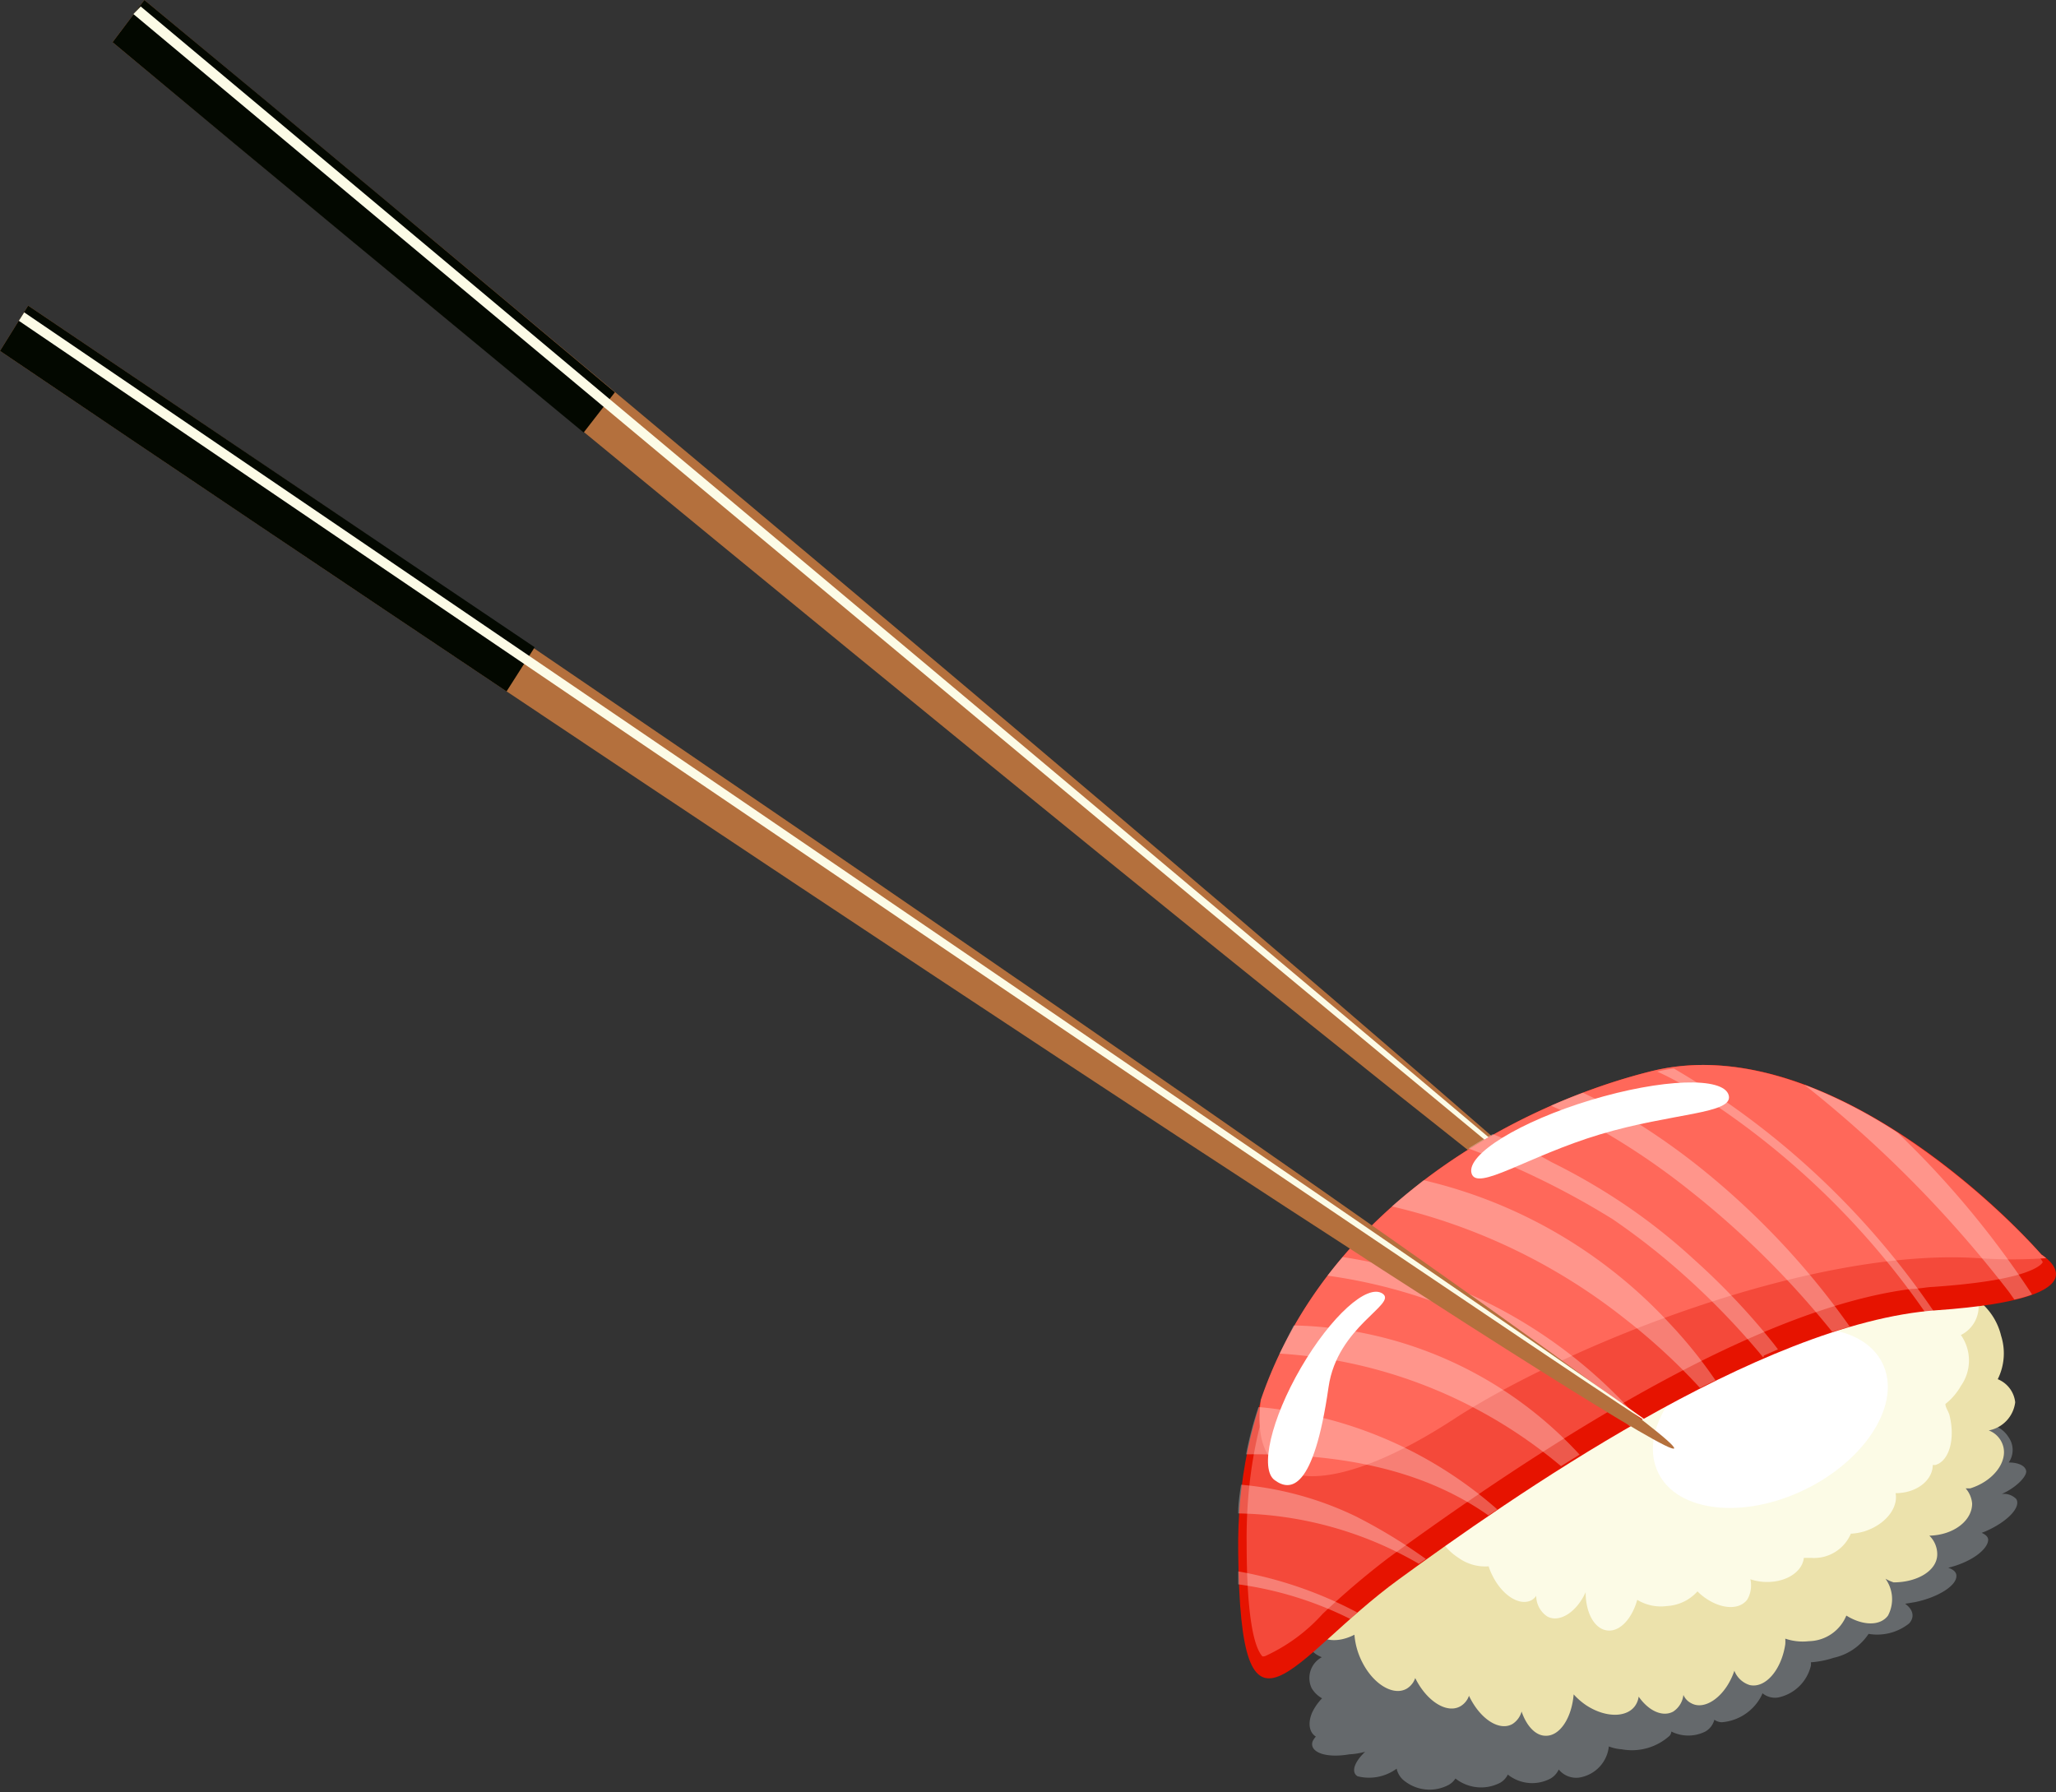 <svg xmlns="http://www.w3.org/2000/svg" viewBox="0 0 73.06 63.69"><rect x="0" y="0" width="73.06" height="63.69" fill="#333333" stroke="none"/><defs><style>.cls-1{isolation:isolate;}.cls-2{fill:#b4703d;}.cls-3{fill:#030800;}.cls-4{fill:#fcfbe6;}.cls-5{fill:#6b6f72;opacity:0.9;mix-blend-mode:multiply;}.cls-6{fill:#ece2ac;}.cls-7{fill:#fff;}.cls-8{fill:#e61300;}.cls-9{fill:#f4493a;}.cls-10{fill:#ff685a;}.cls-11{opacity:0.3;mix-blend-mode:color-dodge;}</style></defs><title>top_image_call_2</title><g class="cls-1"><g id="Capa_2" data-name="Capa 2"><g id="Layer_1" data-name="Layer 1"><path class="cls-2" d="M59.49,46.35c.32-.42-24-21.17-54.36-46.35L4,1.5C34.31,26.68,59.17,46.76,59.49,46.35Z"/><path class="cls-3" d="M5.13,0,4,1.5C9.81,6.35,15.45,11,20.74,15.37l1.11-1.43C16.59,9.53,11,4.85,5.13,0Z"/><path class="cls-4" d="M58.83,45.47C58.89,45.4,34.77,25.14,5,.23L4.74.5C34.55,25.42,58.77,45.55,58.83,45.47Z"/><path class="cls-5" d="M46.64,61.89a.63.63,0,0,1,.12-.18c-.23-.14-.3-.47-.13-.86a1.88,1.88,0,0,1,.35-.5,1,1,0,0,1-.37-.36.84.84,0,0,1,.36-1.1c-.39-.16-.55-.43-.35-.68a1.85,1.85,0,0,1,1.47-.43s0,0,0-.05a.47.47,0,0,1-.1-.1.73.73,0,0,1,.23-1.18,1.63,1.63,0,0,1,.31-.11,2.07,2.07,0,0,1,1.09-.91,3.81,3.81,0,0,1,.83-.27,1.11,1.11,0,0,1,0-.17,1.45,1.45,0,0,1,1.14-1.06h.13a2.3,2.3,0,0,1,1.43-.6,3.32,3.32,0,0,1,.54,0s0,0,0-.06A1.1,1.1,0,0,1,54.53,52a1,1,0,0,1,.39,0,2.44,2.44,0,0,1,1.57-.61,2.55,2.55,0,0,1,.75,0,1.56,1.56,0,0,1,1.2-1,.55.55,0,0,1,.64.44.32.32,0,0,1,0-.09,1.61,1.61,0,0,1,1.27-1,.53.53,0,0,1,.34.09,2.58,2.58,0,0,1,1.37-.39,2,2,0,0,1,.73.09A1.62,1.62,0,0,1,64,48.7a.57.57,0,0,1,.62.74h0a1.88,1.88,0,0,1,1.47-.88c.37,0,.52.31.43.69a2,2,0,0,1,1.56-.79c.42.08.46.53.11,1l.16-.08c.76-.34,1.51-.38,1.68-.1.07.11,0,.25-.08.41a1.22,1.22,0,0,1,.64-.14c.45.06.51.54.14,1.07a1,1,0,0,1,.65.46.78.78,0,0,1,0,.89c.35,0,.59.12.62.3s-.33.58-.87.82a.61.61,0,0,1,.52.18c.17.29-.31.8-1.08,1.14l-.15.06c.13.06.22.13.23.24,0,.34-.59.8-1.42,1h0c.18.06.3.16.29.3,0,.34-.65.75-1.46.92l-.36.06c.28.2.35.47.14.7a1.82,1.82,0,0,1-1.44.37,2,2,0,0,1-1.24.85,3.3,3.3,0,0,1-.81.16.53.53,0,0,1,0,.12,1.51,1.51,0,0,1-1.16,1.13.7.7,0,0,1-.56-.15,1,1,0,0,1-.07.15,1.74,1.74,0,0,1-1.37.88.46.46,0,0,1-.27-.09.68.68,0,0,1-.32.42,1.35,1.35,0,0,1-1.21,0,.24.24,0,0,1-.06.15,2,2,0,0,1-1.71.48,1.49,1.49,0,0,1-.45-.1,1.25,1.25,0,0,1-.93,1.08.8.8,0,0,1-.85-.26.73.73,0,0,1-.29.32,1.39,1.39,0,0,1-1.52-.14h0a.67.67,0,0,1-.27.29,1.47,1.47,0,0,1-1.59-.15h0a.7.7,0,0,1-.23.22,1.44,1.44,0,0,1-1.55-.11.75.75,0,0,1-.31-.46,1.66,1.66,0,0,1-1.39.27c-.24-.15-.11-.51.27-.87h0a2.62,2.62,0,0,1-.56.09C47.08,62.49,46.53,62.25,46.64,61.89Z"/><path class="cls-6" d="M45.19,54.9a.87.87,0,0,1,.14-.27,2,2,0,0,1-.08-1.58,2.28,2.28,0,0,1,.38-.71,2.44,2.44,0,0,1-.34-.82,1.59,1.59,0,0,1,.43-1.76,1.24,1.24,0,0,1-.31-1.37c.26-.42.91-.43,1.53-.06a.41.41,0,0,1,.05-.09,1.24,1.24,0,0,1-.1-.2c-.33-.87-.19-1.76.32-2a.58.58,0,0,1,.32,0,1.7,1.7,0,0,1,1.18-1.1,1.85,1.85,0,0,1,.86-.09,1.36,1.36,0,0,1,0-.29c.16-.88.71-1.48,1.23-1.36a.52.52,0,0,1,.13.06,1.36,1.36,0,0,1,1.51-.4,1.93,1.93,0,0,1,.55.23S53,43,53,43c-.07-.94.32-1.74.88-1.77a.67.67,0,0,1,.39.1,1.46,1.46,0,0,1,1.65-.35,2.12,2.12,0,0,1,.77.42c.22-.83.79-1.36,1.29-1.21a1.17,1.17,0,0,1,.62,1.09l0-.15c.26-.83.87-1.34,1.37-1.14a.67.67,0,0,1,.34.31,1.51,1.51,0,0,1,1.42-.06,2,2,0,0,1,.74.51c.28-.73.82-1.17,1.29-1s.69.84.59,1.59h0c.41-.77,1.09-1.16,1.56-.88a1.31,1.31,0,0,1,.4,1.41c.48-.7,1.2-1,1.64-.66a1.55,1.55,0,0,1,0,1.88l.17-.07c.8-.24,1.57,0,1.72.6a.88.88,0,0,1-.11.68.72.72,0,0,1,.66.06c.46.32.49,1.18.08,2a2.25,2.25,0,0,1,.64,1.11,2.06,2.06,0,0,1-.12,1.54,1,1,0,0,1,.62.82,1.16,1.16,0,0,1-.94,1,.84.84,0,0,1,.51.55c.17.58-.36,1.26-1.17,1.51l-.16,0a.93.93,0,0,1,.23.54c0,.61-.66,1.12-1.52,1.14h0a.92.92,0,0,1,.28.66c0,.59-.72,1-1.55,1A1.51,1.51,0,0,1,67,56.1a1.24,1.24,0,0,1,.09,1.31c-.28.38-.9.36-1.48,0a1.47,1.47,0,0,1-1.33.91,1.93,1.93,0,0,1-.84-.09,1.5,1.5,0,0,1,0,.2c-.14.92-.71,1.57-1.26,1.45a.86.86,0,0,1-.55-.51,2.18,2.18,0,0,1-.09.23c-.34.76-1,1.18-1.45.92a.59.59,0,0,1-.27-.29.82.82,0,0,1-.36.59c-.36.2-.86,0-1.23-.53a.73.73,0,0,1-.08.25c-.26.5-1.06.53-1.78.06a2.43,2.43,0,0,1-.45-.39c-.07.85-.5,1.49-1,1.47-.36,0-.68-.36-.85-.86a.77.77,0,0,1-.32.44c-.46.27-1.15-.16-1.55-1h0a.69.69,0,0,1-.3.37c-.48.28-1.2-.17-1.61-1h0A.71.71,0,0,1,50,60c-.46.28-1.17-.12-1.58-.91a2.58,2.58,0,0,1-.29-1c-.58.3-1.18.25-1.43-.16A1.26,1.26,0,0,1,47,56.52l0,0a2.43,2.43,0,0,1-.58-.1C45.6,56.14,45.06,55.47,45.19,54.9Z"/><path class="cls-4" d="M50.07,49.72h0a1.18,1.18,0,0,1-.11-.19c-.38-.77-.33-1.62.12-1.88a.79.79,0,0,1,.8.08c-.31-.69-.26-1.41.14-1.66a.69.69,0,0,1,.64,0,1.78,1.78,0,0,1,.71-1,1.85,1.85,0,0,1,.61-.28.74.74,0,0,1,0-.44c.13-.55.86-.79,1.63-.55a2.15,2.15,0,0,1,.46.21,2.72,2.72,0,0,1,.1-.46c.26-.78.85-1.26,1.31-1.06h0s0-.05,0-.07a.79.79,0,0,1,.33-.45.77.77,0,0,1,.46-.46.81.81,0,0,1,.76.32l.11,0a2.31,2.31,0,0,1,.73.39c.21-.78.75-1.29,1.22-1.14a1.11,1.11,0,0,1,.58,1,.57.57,0,0,1,0-.14c.24-.79.82-1.27,1.29-1.08a.69.69,0,0,1,.37.38,1.48,1.48,0,0,1,1.29,0,1.8,1.8,0,0,1,.83.63c.28-.48.69-.75,1.06-.62s.66.82.54,1.56c.38-.75,1-1.15,1.5-.88s.54,1.09.21,1.86a.9.9,0,0,1,1.08-.13c.44.34.43,1.2,0,1.92a.76.76,0,0,1-.08.11c.73-.18,1.4.07,1.54.58a1.13,1.13,0,0,1-.62,1.17,1.57,1.57,0,0,1,0,1.81,2.2,2.2,0,0,1-.55.64c0,.12.1.25.14.38.22.85,0,1.65-.5,1.79h-.09c0,.54-.57,1-1.32,1,.1.54-.38,1.13-1.12,1.36a2,2,0,0,1-.47.08,1.42,1.42,0,0,1-1.41.86h-.26c-.06.53-.7.91-1.46.85a1.9,1.9,0,0,1-.44-.09,1,1,0,0,1-.11.72c-.32.43-1.09.33-1.71-.23l-.06-.06a1.57,1.57,0,0,1-1.08.52,1.61,1.61,0,0,1-1.06-.22c-.2.71-.66,1.18-1.12,1.08s-.75-.73-.71-1.48l0,.12c-.32.72-.94,1.11-1.37.87a.88.88,0,0,1-.39-.73.57.57,0,0,1-.16.15c-.43.23-1.06-.17-1.41-.9a1.88,1.88,0,0,1-.12-.3,1.63,1.63,0,0,1-1.07-.3,2.07,2.07,0,0,1-.76-.87c-.5-.06-.9-.78-.89-1.65a2.46,2.46,0,0,1,.16-.84,2.47,2.47,0,0,1-.38-.54C49.58,50.78,49.64,50,50.07,49.72Z"/><path class="cls-7" d="M58.87,52.21c-.58-1.45.77-3.45,3-4.45s4.5-.64,5.08.81-.78,3.45-3,4.45S59.44,53.66,58.87,52.21Z"/><path class="cls-8" d="M72.54,44.58c-1.74-2-8.06-7.94-13.84-6.52S43.82,44.62,44,55.22c.09,7.57,1.84,3.72,5.71.9S62.53,47,68.82,46.56,72.54,44.58,72.54,44.58Z"/><path class="cls-9" d="M45,58.83a6.23,6.23,0,0,0,2-1.48,28.28,28.28,0,0,1,2.35-2c7.91-5.77,14.17-9,18.59-9.55.25,0,.5-.06.75-.07q.87-.06,1.56-.15c2.18-.28,2.34-.73,2.34-.73a.87.87,0,0,0-.33-.35l0,0,0,0c-.27-.3-6.59-7.33-12.7-6.55a5,5,0,0,0-.79.15c-1.5.37-14.62,4-14.47,16.76,0,2.29.21,3.62.56,4A.24.24,0,0,0,45,58.83Z"/><path class="cls-10" d="M58.7,38.06c5.78-1.42,12.1,4.56,13.84,6.52a1.42,1.42,0,0,1,.17.13,17.31,17.31,0,0,1-2.39,0c-6-.4-14.72,3.15-18.66,5.72s-7.33,3.06-6.86-.68C47.17,42.8,54,39.22,58.7,38.06Z"/><g class="cls-11"><path class="cls-7" d="M60.67,39.08c-.58-.38-1.18-.73-1.78-1a5.59,5.59,0,0,1,.59-.11,28.57,28.57,0,0,1,9.25,8.65l-.33,0A28.32,28.32,0,0,0,60.67,39.08Z"/><path class="cls-7" d="M62.66,48.24a27,27,0,0,0-2.9-3,24.71,24.71,0,0,0-2.46-1.92,28.89,28.89,0,0,0-5.12-2.51c.28-.18.57-.35.86-.51a16.73,16.73,0,0,1,2.1,1,22.24,22.24,0,0,1,2.63,1.53,21,21,0,0,1,2.41,1.91,24.9,24.9,0,0,1,2.84,3l.16.21-.5.22Z"/><path class="cls-7" d="M65.11,47.33A31.7,31.7,0,0,0,60,42.27a25.13,25.13,0,0,0-3.14-2.13c-.57-.31-1.16-.59-1.75-.85.39-.17.76-.32,1.14-.46.28.14.56.27.83.42A24.62,24.62,0,0,1,60.3,41.4a27.72,27.72,0,0,1,5.43,5.74Z"/><path class="cls-7" d="M64.11,38.54a17.53,17.53,0,0,1,3.31,1.7A33,33,0,0,1,72.21,46a4,4,0,0,1-.63.18l-.19-.27A42.44,42.44,0,0,0,64.11,38.54Z"/><path class="cls-7" d="M44.1,52.76a11.78,11.78,0,0,1,4.09,1.13,19,19,0,0,1,2.48,1.51l-.25.17A13.19,13.19,0,0,0,44,53.78C44,53.43,44.05,53.09,44.1,52.76Z"/><path class="cls-7" d="M44.28,51.68A12.67,12.67,0,0,1,44.72,50a14.81,14.81,0,0,1,8.49,3.64l-.32.21C50.46,52.14,47.46,51.65,44.28,51.68Z"/><path class="cls-7" d="M44,56.3c0-.15,0-.3,0-.46a14.34,14.34,0,0,1,4.23,1.46l-.25.23A12.68,12.68,0,0,0,44,56.3Z"/><path class="cls-7" d="M57.75,46.87a21,21,0,0,0-8.29-4c.37-.33.75-.63,1.13-.93a17.24,17.24,0,0,1,8.76,5.11,16.46,16.46,0,0,1,1.61,2l-.55.27A21.75,21.75,0,0,0,57.75,46.87Z"/><path class="cls-7" d="M45.47,48.1c.16-.33.32-.64.5-1a14.2,14.2,0,0,1,10.16,4.59l-.66.41A17.17,17.17,0,0,0,45.47,48.1Z"/><path class="cls-7" d="M47.17,45.33c.18-.23.35-.44.54-.66a17.41,17.41,0,0,1,10.56,5.8l-.36.21A18.8,18.8,0,0,0,47.17,45.33Z"/></g><path class="cls-7" d="M52.29,41.69c-.18-.67,1.72-1.84,4.24-2.6s4.72-.84,4.9-.17-2,.62-4.57,1.39S52.47,42.36,52.29,41.69Z"/><path class="cls-7" d="M45.3,52.6c-.55-.38-.13-2.18.93-4s2.36-3,2.9-2.63-1.61,1.16-1.92,3.32C46.68,53,45.84,53,45.3,52.6Z"/><path class="cls-2" d="M59.49,51.47C59.77,51,33.59,32.84,1,10.86L0,12.47C32.57,34.46,59.21,51.92,59.49,51.47Z"/><path class="cls-3" d="M1,10.86,0,12.47c6.27,4.24,12.32,8.3,18,12.1L19,23C13.32,19.18,7.28,15.09,1,10.86Z"/><path class="cls-4" d="M58.75,50.67c.06-.09-25.86-17.8-57.89-39.57l-.19.3C32.7,33.17,58.7,50.75,58.75,50.67Z"/></g></g></g></svg>